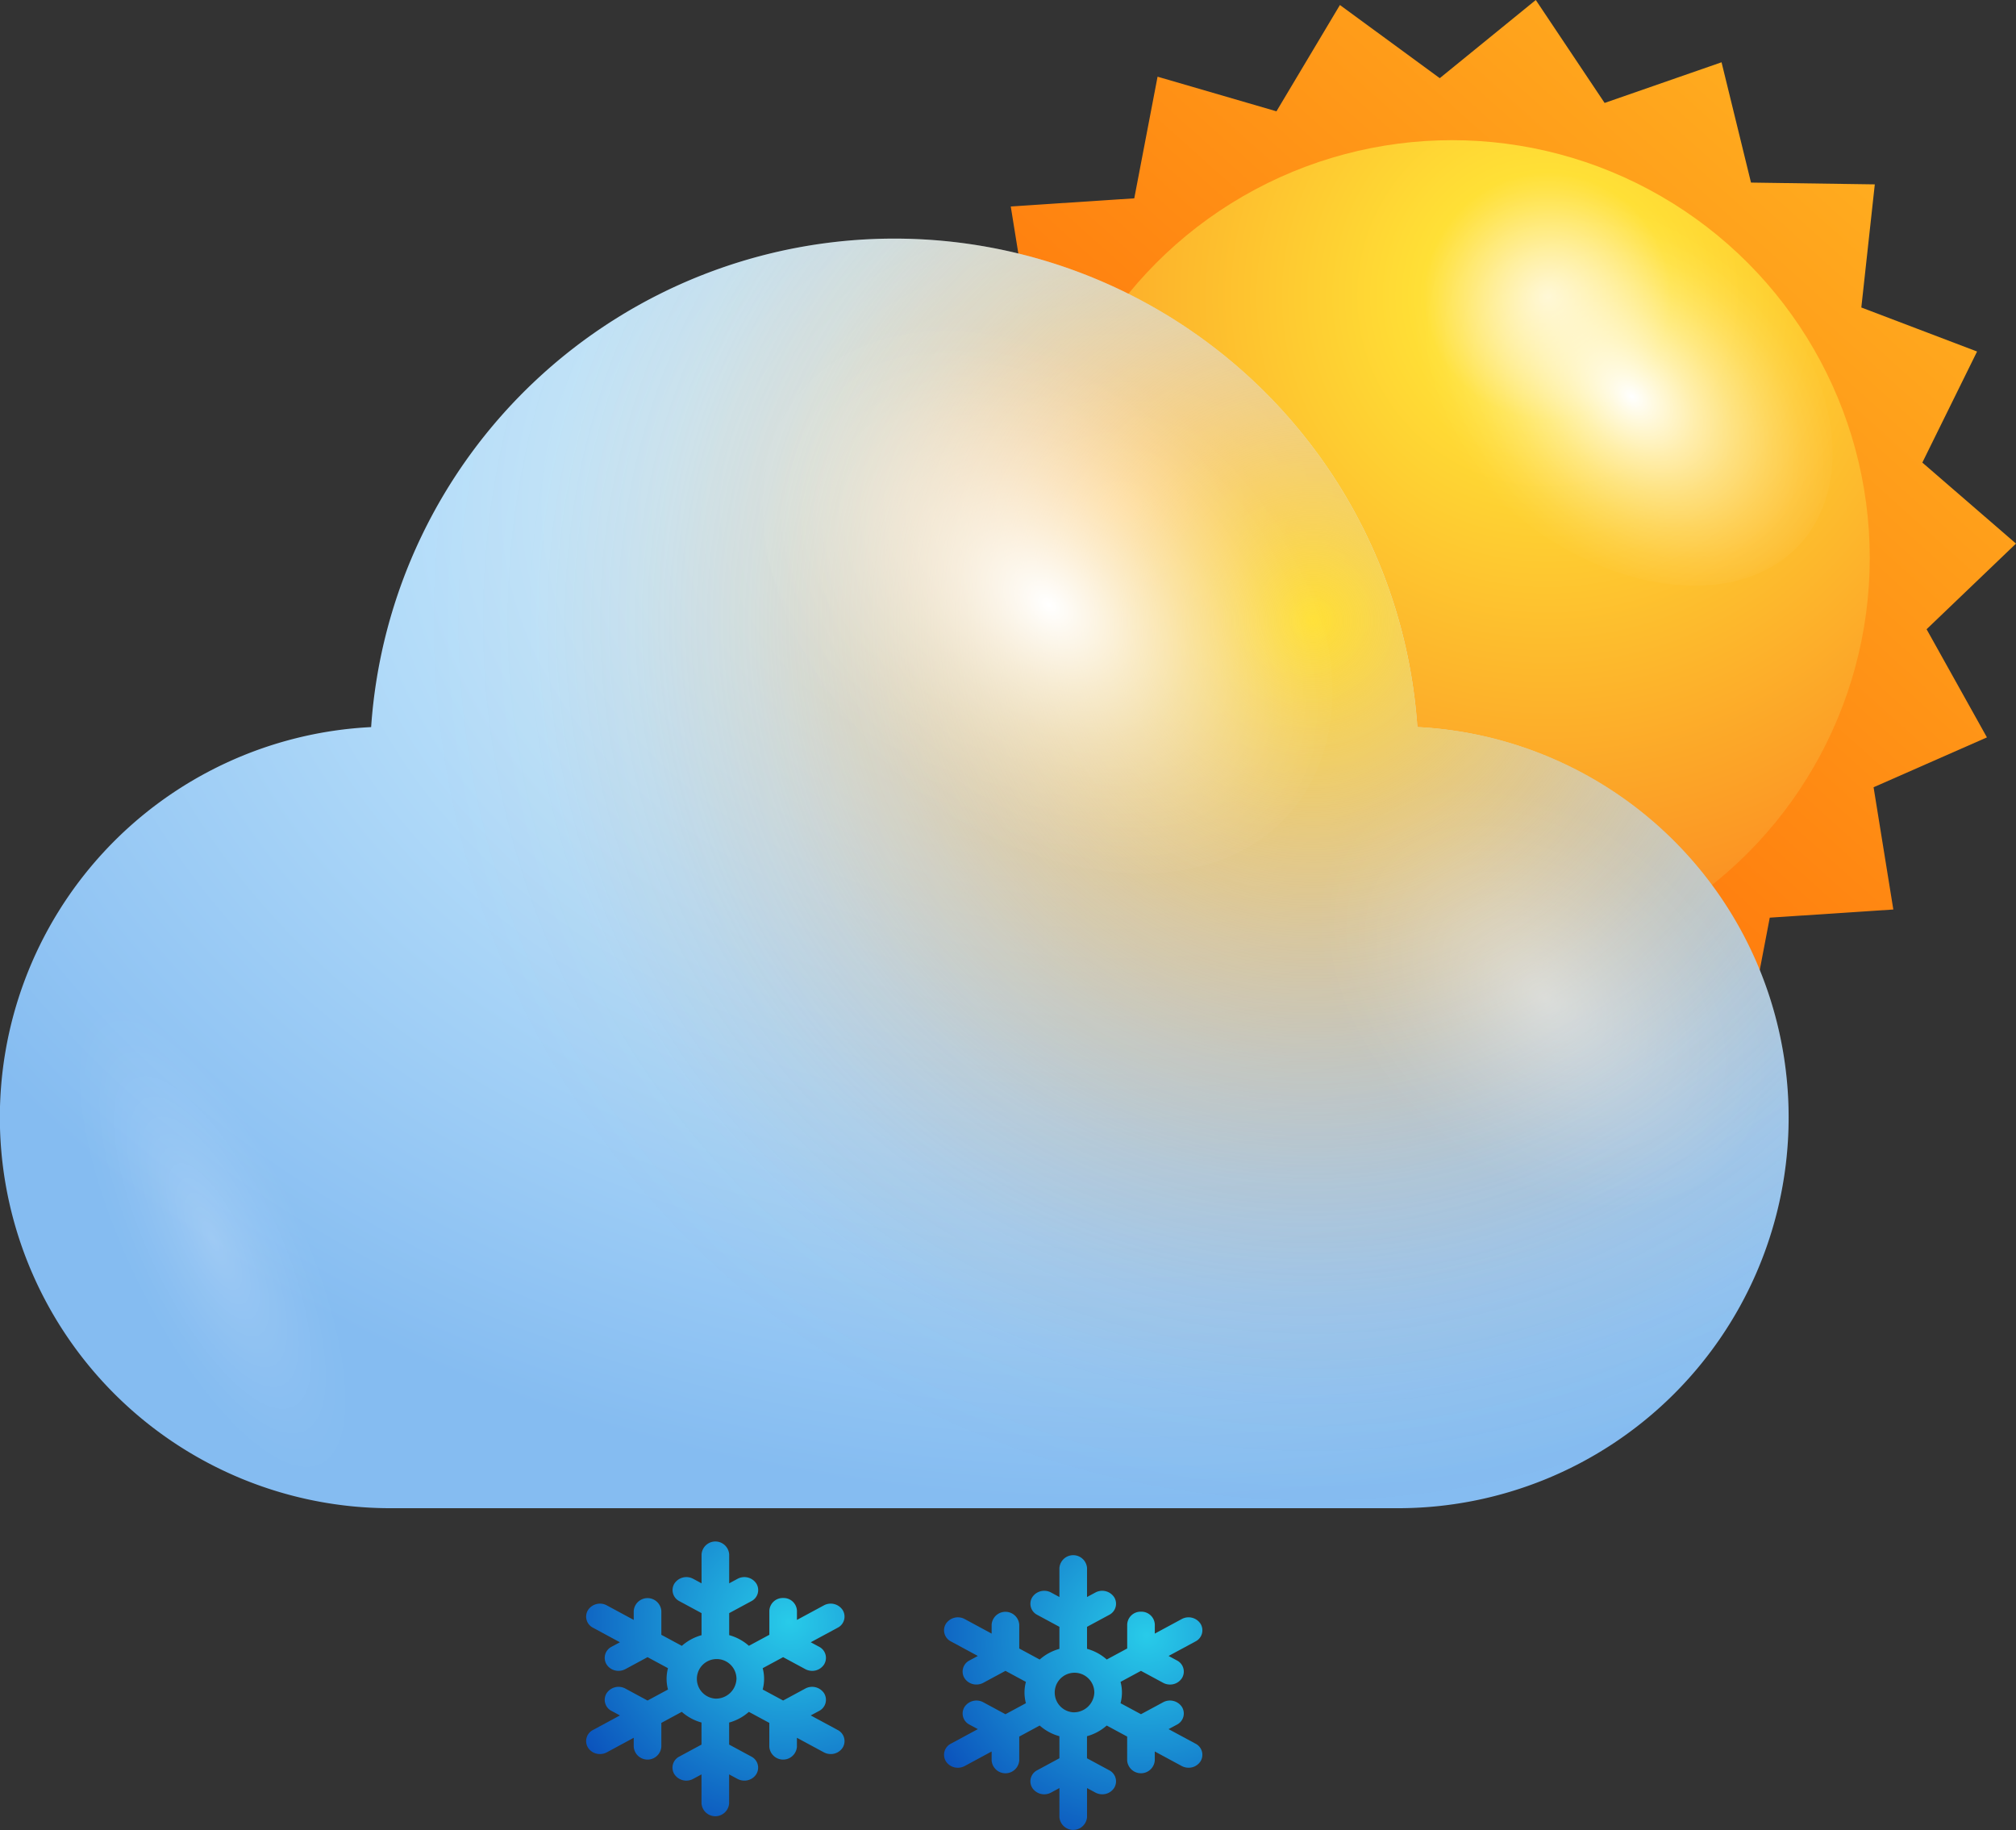 <svg xmlns="http://www.w3.org/2000/svg" xmlns:xlink="http://www.w3.org/1999/xlink" width="103.828" height="94.235" viewBox="0 0 103.828 94.235">
  <rect x="0" y="0" width="103.828" height="94.235" fill="#333333" stroke="none"/>
  <defs>
    <style>
      .cls-1 {
        isolation: isolate;
      }

      .cls-2 {
        fill: url(#linear-gradient);
      }

      .cls-3 {
        fill: url(#radial-gradient);
      }

      .cls-10, .cls-4, .cls-5, .cls-8, .cls-9 {
        mix-blend-mode: overlay;
      }

      .cls-4 {
        fill: url(#radial-gradient-2);
      }

      .cls-5, .cls-9 {
        opacity: 0.4;
      }

      .cls-5 {
        fill: url(#Degradado_sin_nombre_34);
      }

      .cls-6 {
        fill: url(#radial-gradient-3);
      }

      .cls-7 {
        fill: url(#radial-gradient-4);
      }

      .cls-8 {
        fill: url(#radial-gradient-5);
      }

      .cls-9 {
        fill: url(#radial-gradient-6);
      }

      .cls-10 {
        opacity: 0.2;
        fill: url(#Degradado_sin_nombre_34-2);
      }

      .cls-11 {
        fill: url(#radial-gradient-7);
      }

      .cls-12 {
        fill: url(#radial-gradient-8);
      }
    </style>
    <linearGradient id="linear-gradient" x1="101.266" y1="-0.862" x2="50.216" y2="56.185" gradientUnits="userSpaceOnUse">
      <stop offset="0" stop-color="#ffba24"/>
      <stop offset="1" stop-color="#f50"/>
    </linearGradient>
    <radialGradient id="radial-gradient" cx="-410.114" cy="15.244" r="40.841" gradientTransform="matrix(-1, 0, 0, 1, -330.411, 0)" gradientUnits="userSpaceOnUse">
      <stop offset="0" stop-color="#fff4c3"/>
      <stop offset="0.156" stop-color="#ffe036"/>
      <stop offset="1" stop-color="#fa761c"/>
    </radialGradient>
    <radialGradient id="radial-gradient-2" cx="802.325" cy="-1717.362" r="6.131" gradientTransform="matrix(-0.839, 1.154, -1.619, -1.313, -2023.207, -3160.325)" gradientUnits="userSpaceOnUse">
      <stop offset="0" stop-color="#fff"/>
      <stop offset="0.103" stop-color="#fff" stop-opacity="0.848"/>
      <stop offset="0.29" stop-color="#fff" stop-opacity="0.594"/>
      <stop offset="0.469" stop-color="#fff" stop-opacity="0.382"/>
      <stop offset="0.635" stop-color="#fff" stop-opacity="0.217"/>
      <stop offset="0.783" stop-color="#fff" stop-opacity="0.098"/>
      <stop offset="0.91" stop-color="#fff" stop-opacity="0.026"/>
      <stop offset="1" stop-color="#fff" stop-opacity="0"/>
    </radialGradient>
    <radialGradient id="Degradado_sin_nombre_34" data-name="Degradado sin nombre 34" cx="-3178.698" cy="3441.204" r="5.916" gradientTransform="matrix(-1.172, -1.101, 0.222, -0.728, -4425.728, -952.564)" xlink:href="#radial-gradient-2"/>
    <radialGradient id="radial-gradient-3" cx="57.671" cy="26.072" r="70.258" gradientTransform="translate(115.341 45.118) rotate(180) scale(1 0.73)" gradientUnits="userSpaceOnUse">
      <stop offset="0" stop-color="#fff"/>
      <stop offset="0.198" stop-color="#d5f3ff"/>
      <stop offset="1" stop-color="#85bcf1"/>
    </radialGradient>
    <radialGradient id="radial-gradient-4" cx="67.626" cy="31.964" r="59.727" gradientUnits="userSpaceOnUse">
      <stop offset="0" stop-color="#ffe036"/>
      <stop offset="0.081" stop-color="#fecb31" stop-opacity="0.806"/>
      <stop offset="0.182" stop-color="#fdb52b" stop-opacity="0.595"/>
      <stop offset="0.283" stop-color="#fca227" stop-opacity="0.413"/>
      <stop offset="0.384" stop-color="#fb9223" stop-opacity="0.264"/>
      <stop offset="0.484" stop-color="#fb8620" stop-opacity="0.148"/>
      <stop offset="0.582" stop-color="#fa7d1e" stop-opacity="0.066"/>
      <stop offset="0.677" stop-color="#fa781c" stop-opacity="0.017"/>
      <stop offset="0.769" stop-color="#fa761c" stop-opacity="0"/>
    </radialGradient>
    <radialGradient id="radial-gradient-5" cx="821.449" cy="-1708.722" r="8.476" xlink:href="#radial-gradient-2"/>
    <radialGradient id="radial-gradient-6" cx="821.194" cy="-1724.38" r="6.661" xlink:href="#radial-gradient-2"/>
    <radialGradient id="Degradado_sin_nombre_34-2" data-name="Degradado sin nombre 34" cx="10.936" cy="63.822" r="4.871" gradientTransform="matrix(0.901, -0.434, 1.263, 2.623, -79.509, -98.834)" xlink:href="#radial-gradient-2"/>
    <radialGradient id="radial-gradient-7" cx="2696.062" cy="-401.919" r="62.655" gradientTransform="translate(-496.323 161.787) scale(0.206 0.193)" gradientUnits="userSpaceOnUse">
      <stop offset="0" stop-color="#28cbe9"/>
      <stop offset="1" stop-color="#0a4fbb"/>
    </radialGradient>
    <radialGradient id="radial-gradient-8" cx="2606.684" cy="-405.575" r="62.655" xlink:href="#radial-gradient-7"/>
  </defs>
  <g class="cls-1">
    <g id="Слой_2" data-name="Слой 2">
      <g id="OBJECTS">
        <g>
          <g>
            <polygon class="cls-2" points="97.51 46.834 91.146 47.254 89.947 53.518 83.824 51.732 80.557 57.209 75.413 53.439 70.469 57.467 66.925 52.166 60.902 54.258 59.385 48.064 53.009 47.971 53.701 41.631 47.742 39.363 50.561 33.645 45.737 29.475 50.343 25.063 47.235 19.496 53.071 16.926 52.056 10.631 58.417 10.213 59.617 3.949 65.74 5.732 69.008 0.258 74.151 4.025 79.096 0 82.641 5.301 88.663 3.207 90.18 9.402 96.556 9.494 95.862 15.834 101.823 18.101 99.004 23.82 103.828 27.992 99.223 32.402 102.331 37.971 96.493 40.539 97.51 46.834"/>
            <circle class="cls-3" cx="74.782" cy="28.732" r="21.514"/>
            <g>
              <path class="cls-4" d="M78.06,26.52c-5.479-4.445-7.619-11.213-4.779-15.119,2.843-3.906,9.587-3.467,15.069.975,5.479,4.445,7.615,11.215,4.776,15.119C90.284,31.4,83.538,30.963,78.06,26.52Z"/>
              <path class="cls-5" d="M55.768,33.488c.727-2.379,4.414-1.395,8.244,2.203,3.828,3.596,6.343,8.435,5.62,10.82-.724,2.377-4.415,1.393-8.245-2.203C57.56,40.711,55.044,35.865,55.768,33.488Z"/>
            </g>
          </g>
          <g>
            <path class="cls-6" d="M72.997,37.441a27.005,27.005,0,0,0-53.883,0A20.124,20.124,0,0,0,20.124,77.664H71.987a20.124,20.124,0,0,0,1.01-40.223Z"/>
            <path class="cls-7" d="M72.997,37.441a27.005,27.005,0,0,0-53.883,0A20.124,20.124,0,0,0,20.124,77.664H71.987a20.124,20.124,0,0,0,1.01-40.223Z"/>
            <path class="cls-8" d="M46.058,39.945c-7.575-6.146-10.535-15.504-6.607-20.902,3.93-5.402,13.257-4.795,20.835,1.346,7.574,6.146,10.528,15.508,6.604,20.904C62.958,46.695,53.632,46.088,46.058,39.945Z"/>
            <path class="cls-9" d="M73.139,58.111c-5.953-4.832-8.278-12.185-5.192-16.43,3.088-4.244,10.418-3.766,16.374,1.061,5.952,4.828,8.274,12.185,5.19,16.426C86.42,63.414,79.091,62.938,73.139,58.111Z"/>
            <path class="cls-10" d="M14.389,58.785c-4.394-6.854-9.496-10.152-11.407-7.373-1.903,2.777.109,10.59,4.5,17.445,4.396,6.854,9.502,10.154,11.408,7.373C20.794,73.445,18.782,65.641,14.389,58.785Z"/>
          </g>
        </g>
        <path class="cls-11" d="M61.57,89.788l-1.386-.748.429-.231a.642.642,0,0,0,.261-.908.74.74,0,0,0-.971-.244l-1.14.615L57.71,87.705a2.125,2.125,0,0,0,0-1.098l1.052-.568,1.14.615a.744.744,0,0,0,.355.09.722.722,0,0,0,.617-.333.642.642,0,0,0-.26-.908l-.429-.231,1.386-.748a.642.642,0,0,0,.26-.908.738.738,0,0,0-.971-.243l-1.386.748.001-.463a.689.689,0,0,0-.711-.665h0a.689.689,0,0,0-.711.664l-0,1.23-1.053.568a2.553,2.553,0,0,0-1.016-.55V83.772l1.14-.615a.641.641,0,0,0,.26-.907.739.739,0,0,0-.971-.244l-.429.231v-1.495a.713.713,0,0,0-1.422,0v1.495l-.429-.231a.739.739,0,0,0-.971.244.641.641,0,0,0,.26.907l1.14.615v1.135a2.551,2.551,0,0,0-1.016.55l-1.053-.569V83.658a.713.713,0,0,0-1.422,0v.463l-1.385-.748a.738.738,0,0,0-.971.243.641.641,0,0,0,.26.908l1.385.748-.429.231a.642.642,0,0,0-.26.908.722.722,0,0,0,.617.332.744.744,0,0,0,.355-.089l1.14-.615,1.053.568a2.119,2.119,0,0,0,0,1.098l-1.053.568-1.14-.615a.738.738,0,0,0-.971.243.641.641,0,0,0,.26.908l.429.231-1.386.748a.641.641,0,0,0-.26.908.721.721,0,0,0,.616.332.745.745,0,0,0,.355-.089l1.385-.748v.463a.713.713,0,0,0,1.422,0l0-1.23,1.053-.569a2.552,2.552,0,0,0,1.016.55v1.135l-1.14.615a.641.641,0,0,0-.26.908.738.738,0,0,0,.971.243l.429-.231v1.495a.713.713,0,0,0,1.422,0v-1.495l.429.231a.744.744,0,0,0,.355.089.72.72,0,0,0,.616-.332A.641.641,0,0,0,57.122,91.156l-1.14-.615V89.405a2.545,2.545,0,0,0,1.016-.55l1.053.568v1.23a.713.713,0,0,0,1.422,0v-.463l1.386.748a.744.744,0,0,0,.355.089.722.722,0,0,0,.617-.332A.642.642,0,0,0,61.57,89.788Zm-6.299-1.614a1.02,1.02,0,1,1,1.089-1.018A1.056,1.056,0,0,1,55.271,88.174Z"/>
        <path class="cls-12" d="M43.14,89.083l-1.386-.748.429-.231a.642.642,0,0,0,.261-.908.739.739,0,0,0-.971-.244l-1.14.615L39.28,87a2.125,2.125,0,0,0,0-1.098l1.052-.568,1.14.615a.744.744,0,0,0,.355.09.722.722,0,0,0,.617-.333.642.642,0,0,0-.26-.908l-.429-.231,1.386-.748a.642.642,0,0,0,.26-.908.738.738,0,0,0-.971-.243l-1.386.748.001-.463a.689.689,0,0,0-.711-.665h0a.689.689,0,0,0-.711.664l-0,1.23-1.053.568a2.553,2.553,0,0,0-1.016-.55V83.067l1.14-.615a.641.641,0,0,0,.26-.907.739.739,0,0,0-.971-.244l-.429.231V80.037a.713.713,0,0,0-1.422,0v1.495l-.429-.231a.739.739,0,0,0-.971.244.641.641,0,0,0,.26.907l1.14.615v1.135a2.551,2.551,0,0,0-1.016.55L34.06,84.183V82.953a.713.713,0,0,0-1.422,0v.463l-1.385-.748a.738.738,0,0,0-.971.243.641.641,0,0,0,.26.908l1.385.748-.429.231a.642.642,0,0,0-.26.908.722.722,0,0,0,.617.332.744.744,0,0,0,.355-.089l1.14-.615,1.053.568a2.119,2.119,0,0,0,0,1.098l-1.053.568-1.14-.615a.738.738,0,0,0-.971.243.641.641,0,0,0,.26.908l.429.231-1.386.748a.641.641,0,0,0-.26.908.721.721,0,0,0,.616.332.745.745,0,0,0,.355-.089l1.385-.748v.463a.713.713,0,0,0,1.422,0L34.06,88.719l1.053-.569a2.552,2.552,0,0,0,1.016.55V89.836l-1.14.615a.641.641,0,0,0-.26.908.738.738,0,0,0,.971.243l.429-.231V92.866a.713.713,0,0,0,1.422,0v-1.495l.429.231a.744.744,0,0,0,.355.089.72.72,0,0,0,.616-.332.641.641,0,0,0-.26-.908L37.552,89.836V88.701a2.545,2.545,0,0,0,1.016-.55l1.053.568V89.949a.713.713,0,0,0,1.422,0v-.463l1.386.748a.744.744,0,0,0,.355.089.722.722,0,0,0,.617-.332A.642.642,0,0,0,43.14,89.083Zm-6.299-1.614a1.02,1.02,0,1,1,1.089-1.018A1.056,1.056,0,0,1,36.841,87.469Z"/>
      </g>
    </g>
  </g>
</svg>
